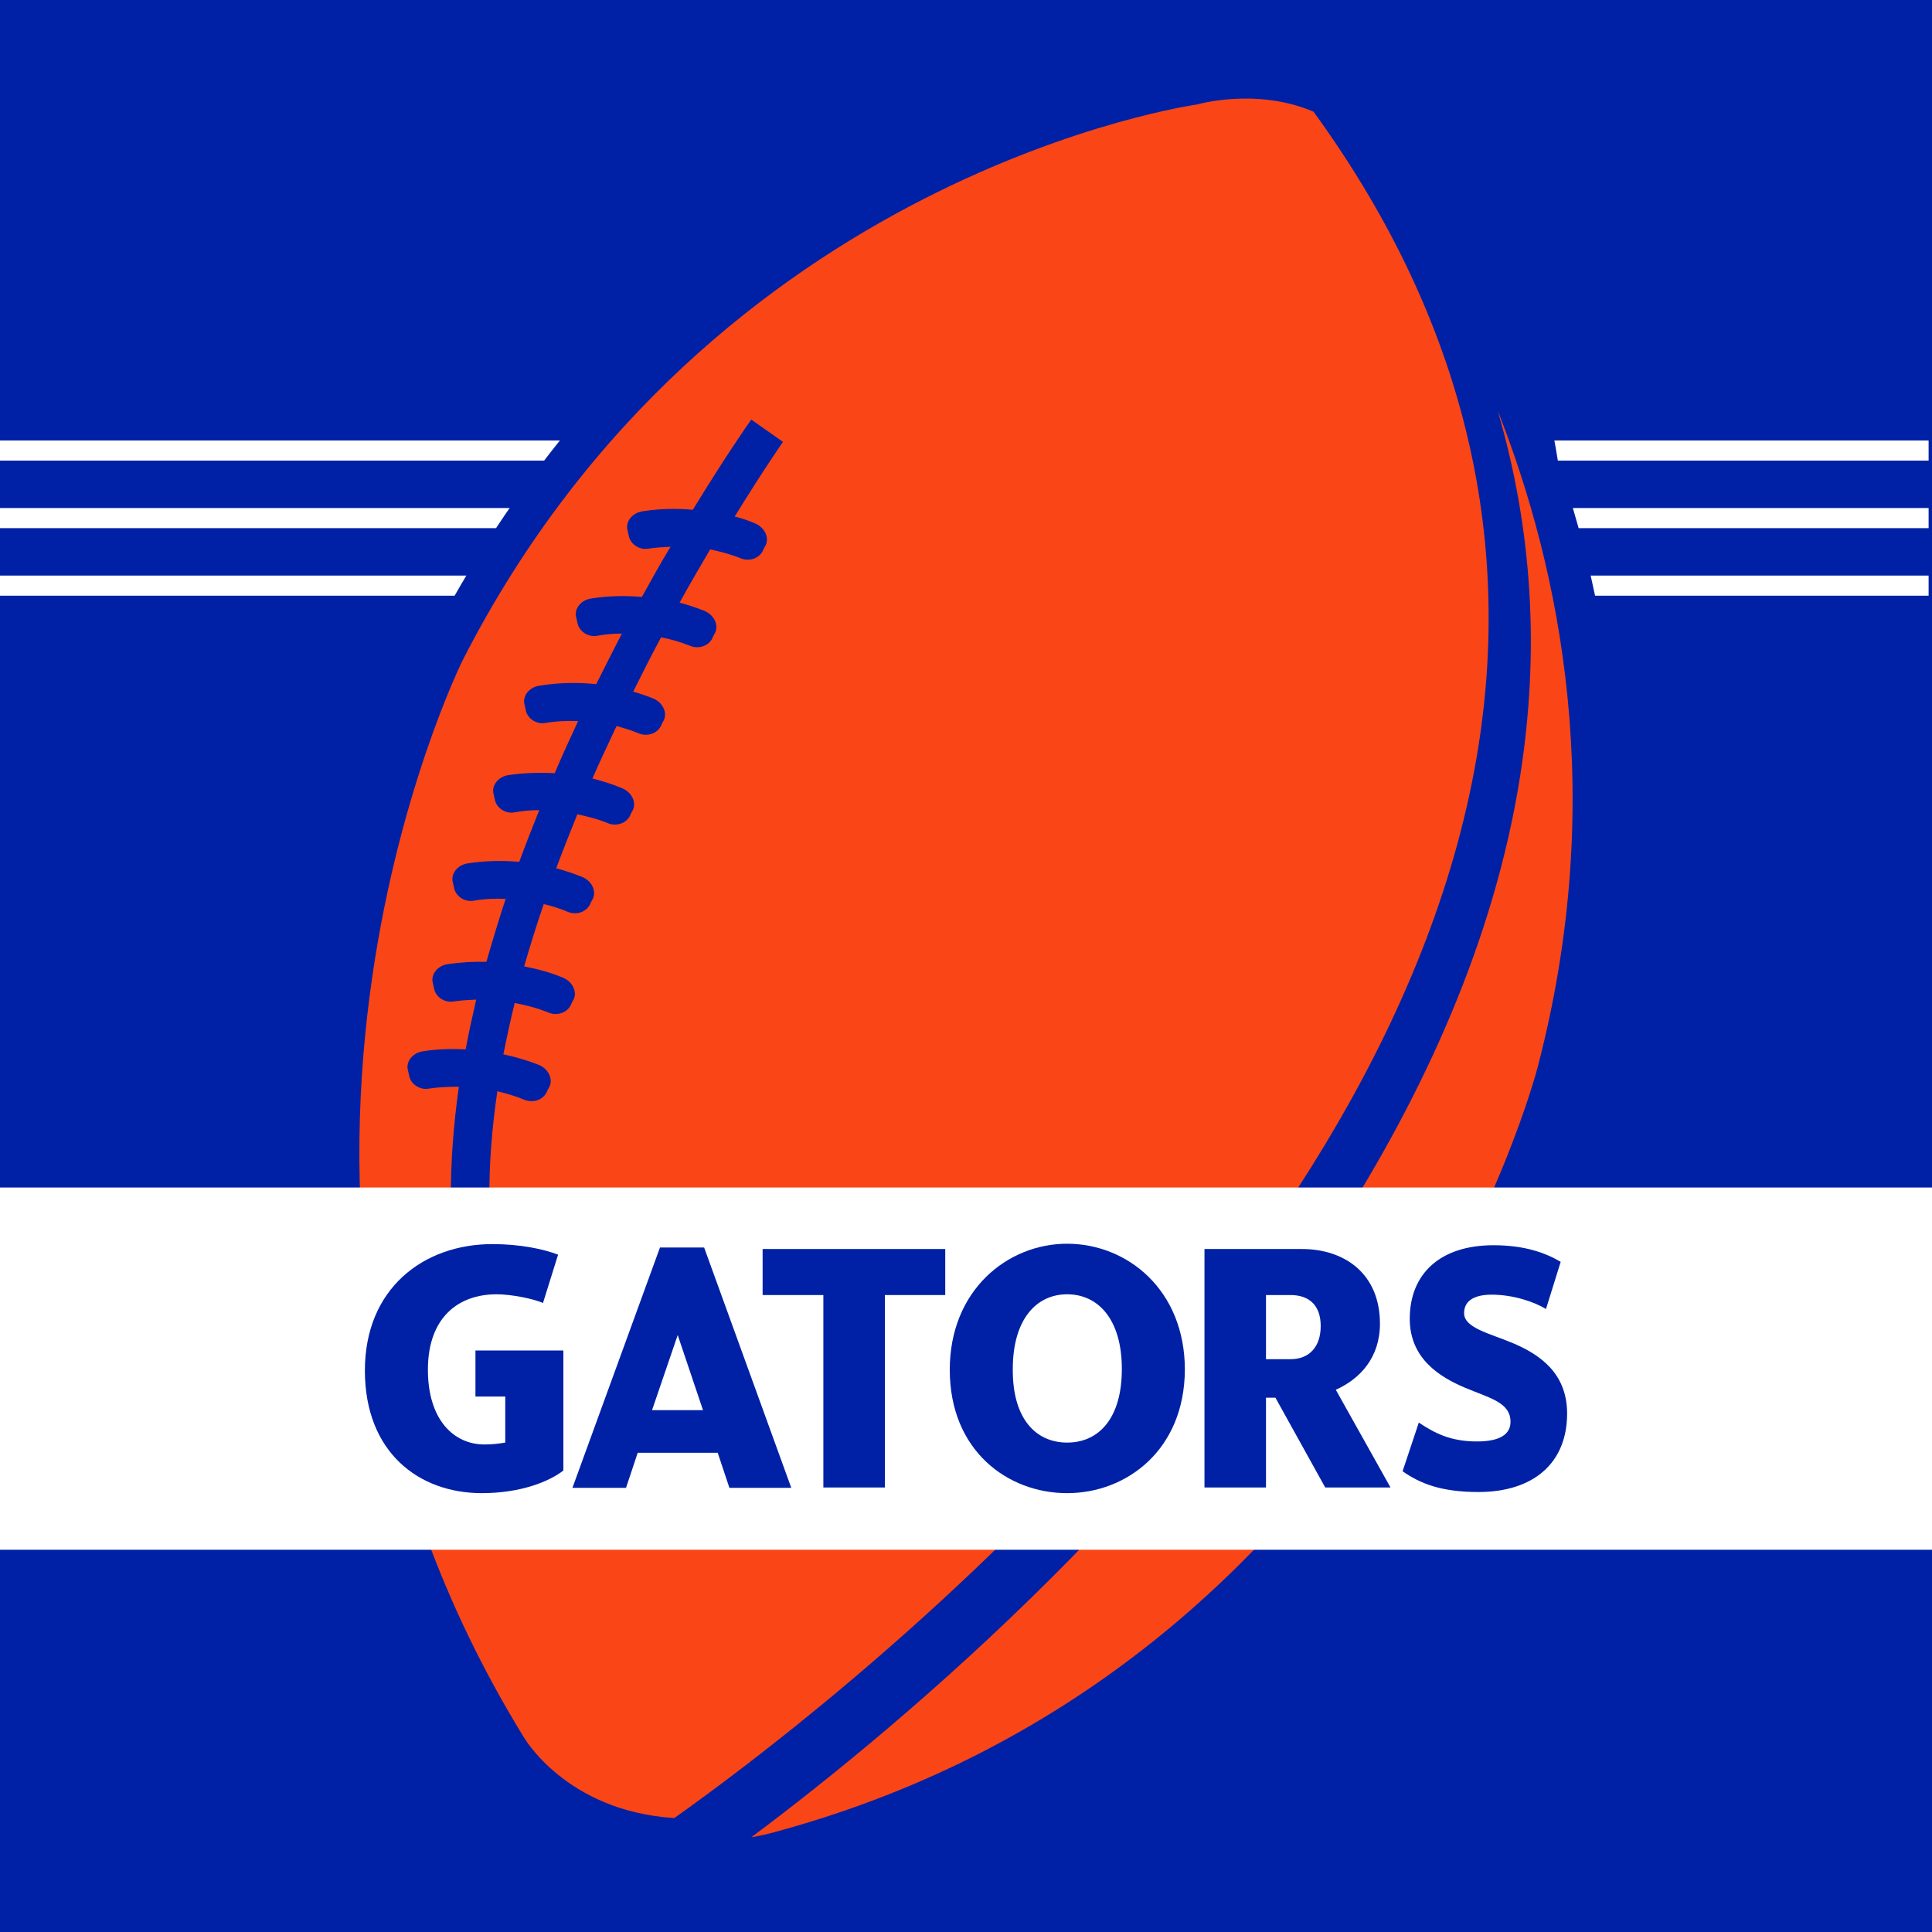 <?xml version="1.0" encoding="utf-8"?>
<!-- Generator: Adobe Illustrator 23.0.6, SVG Export Plug-In . SVG Version: 6.00 Build 0)  -->
<svg version="1.1" id="Art" xmlns="http://www.w3.org/2000/svg" xmlns:xlink="http://www.w3.org/1999/xlink" x="0px" y="0px"
	 viewBox="0 0 512 512" style="enable-background:new 0 0 512 512;" xml:space="preserve">
<style type="text/css">
	.st0{fill:#98002E;}
	.st1{fill:#FFFFFF;}
	.st2{fill:#0021A5;}
	.st3{fill:none;stroke:#FFFFFF;stroke-width:5.333;stroke-miterlimit:10;}
	.st4{fill:#F04C24;stroke:#FFFFFF;stroke-width:5.333;stroke-miterlimit:10;}
	.st5{fill:#FA4616;}
	.st6{fill:#782F40;}
	.st7{fill:none;stroke:#FFFFFF;stroke-width:5.338;stroke-miterlimit:10;}
	.st8{fill:#F04C24;stroke:#FFFFFF;stroke-width:5.338;stroke-miterlimit:10;}
	.st9{fill:#CEB888;}
	.st10{fill:#0077C8;}
	.st11{fill:none;stroke:#000000;stroke-width:10.667;stroke-miterlimit:10;}
	.st12{fill-rule:evenodd;clip-rule:evenodd;}
	.st13{fill-rule:evenodd;clip-rule:evenodd;stroke:#000000;stroke-width:2.667;stroke-miterlimit:10;}
	.st14{fill:#005030;}
	.st15{fill:#F47321;}
	.st16{fill:#FCEE21;}
	.st17{fill:#E8E7E7;}
	.st18{fill:#A21D3E;}
	.st19{fill:#D98227;}
	.st20{fill:#72BE44;}
	.st21{fill:#231F20;}
	.st22{fill:#CAC8C8;}
	.st23{fill:#0033A0;}
	.st24{fill:#3A578C;}
	.st25{fill:#69BE28;}
	.st26{fill:#80A27B;}
	.st27{fill:#F7C421;}
	.st28{fill:#0039A6;}
	.st29{fill:#F9461C;}
	.st30{fill:#F2F2F2;}
	.st31{fill:#0085CA;}
	.st32{fill:#008CA8;}
	.st33{fill:#FFFFFF;stroke:#FFFFFF;stroke-width:5.338;stroke-miterlimit:10;}
	.st34{fill:#1D1160;}
	.st35{fill:#FF0000;}
	.st36{fill:#DA291C;}
	.st37{fill:#1E4971;}
	.st38{fill:#5DA423;}
	.st39{fill:#C41230;}
	.st40{fill:#004B8D;}
	.st41{fill:#E4E416;}
	.st42{fill:none;stroke:#FFFF00;stroke-width:10.667;stroke-miterlimit:10;}
	.st43{fill:url(#SVGID_1_);}
	.st44{fill-rule:evenodd;clip-rule:evenodd;fill:#FCD6C2;}
	.st45{fill-rule:evenodd;clip-rule:evenodd;fill:#FFFFFF;}
	.st46{clip-path:url(#SVGID_3_);}
	.st47{fill-rule:evenodd;clip-rule:evenodd;fill:#231F20;}
	.st48{fill-rule:evenodd;clip-rule:evenodd;fill:none;}
	.st49{fill-rule:evenodd;clip-rule:evenodd;fill:url(#SVGID_4_);}
	.st50{fill:url(#SVGID_5_);}
	.st51{filter:url(#Adobe_OpacityMaskFilter);}
	.st52{fill-rule:evenodd;clip-rule:evenodd;fill:url(#SVGID_7_);}
	.st53{mask:url(#SVGID_6_);}
	.st54{fill-rule:evenodd;clip-rule:evenodd;fill:#FBE5D5;}
	.st55{fill:url(#SVGID_8_);}
	.st56{fill:url(#SVGID_9_);}
	.st57{fill:url(#SVGID_10_);}
	.st58{fill:url(#SVGID_11_);}
	.st59{opacity:0.55;fill:url(#SVGID_12_);}
	.st60{opacity:0.55;fill:url(#SVGID_13_);}
	.st61{opacity:0.55;fill:url(#SVGID_14_);}
	.st62{opacity:0.55;fill:url(#SVGID_15_);}
	.st63{clip-path:url(#SVGID_17_);fill:url(#SVGID_18_);}
	.st64{opacity:0.46;fill:#FFFFFF;}
	.st65{opacity:0.61;fill:url(#SVGID_19_);}
	.st66{filter:url(#Adobe_OpacityMaskFilter_1_);}
	.st67{opacity:0.49;mask:url(#SVGID_20_);}
	.st68{fill:url(#SVGID_21_);}
	.st69{fill:#007980;}
	.st70{fill:#219DA7;}
	.st71{fill:#F04C24;}
	.st72{fill:#7AB2DD;}
	.st73{fill:#004687;}
	.st74{fill:#002A5C;}
	.st75{fill:#93B1D7;}
	.st76{fill:#CA2430;}
	.st77{fill:#9E1721;}
	.st78{fill:#0050BA;}
	.st79{fill:#E8000D;}
	.st80{clip-path:url(#SVGID_23_);fill:#E4A710;}
	.st81{clip-path:url(#SVGID_25_);}
	.st82{fill:#FFDD15;}
	.st83{filter:url(#Adobe_OpacityMaskFilter_2_);}
	.st84{opacity:0.3;mask:url(#SVGID_26_);}
	.st85{fill:#FAAF40;}
	.st86{opacity:0.2;clip-path:url(#SVGID_25_);}
	.st87{opacity:0.5;clip-path:url(#SVGID_25_);fill:#FAAF40;}
	.st88{clip-path:url(#SVGID_25_);fill:#FFCA05;}
</style>
<g>
	<rect class="st2" width="512" height="512"/>
	<line class="st3" x1="0" y1="119.4" x2="511.1" y2="119.4"/>
	<line class="st4" x1="0" y1="137.3" x2="511.1" y2="137.3"/>
	<line class="st3" x1="0" y1="155.2" x2="511.1" y2="155.2"/>
	<path class="st2" d="M412.9,122.4c-6.2-39.1-22.4-77-48.8-113.2c-16.8-7.3-34.3-2.1-34.3-2.1S186.9,26.9,113.4,171
		c0,0-79.2,159,17.9,317.1c0,0,12.4,22.1,44.4,24c2.8-2,28-7.8,24.4-5.1c2.4-0.5,4.8-1,7.4-1.7C376.6,459,419.3,292.4,419.3,292.4
		C436.9,224.5,427.9,166,412.9,122.4z M230.2,483.2v-0.8c1.6-0.8,2.5-1.3,2.5-1.3C231.9,481.8,231,482.5,230.2,483.2z M303.1,414.5
		v-1c2-1.6,3.2-2.5,3.2-2.5C305.2,412.2,304.2,413.3,303.1,414.5z"/>
	<g>
		<path class="st5" d="M348.1,29.6c-15.2-6.5-30.9-1.9-30.9-1.9S188.7,45.5,122.6,175c0,0-71.2,143,16.1,285.2
			c0,0,11.2,19.8,40,21.6c39.2-27.8,190.9-143.8,213.1-284C401.1,138.8,386.4,82.3,348.1,29.6z M200.1,138.7
			c2.6,1.1,3.8,3.8,2.8,5.8c-0.3,0.5-0.6,1.1-0.8,1.6c-1.1,2-3.6,2.7-5.7,1.9c-2.7-1.1-5.4-1.8-8.2-2.4c-2.5,4.3-5.3,9-8.1,14.1
			c2.2,0.6,4.4,1.3,6.6,2.2c2.6,1.1,3.8,3.8,2.8,5.8c-0.3,0.5-0.6,1.1-0.8,1.6c-1.1,2-3.6,2.7-5.7,1.9c-2.5-1-5.1-1.8-7.8-2.3
			c-2.5,4.6-4.9,9.4-7.4,14.4c1.8,0.5,3.6,1.1,5.3,1.8c2.6,1.1,3.8,3.8,2.8,5.8c-0.3,0.5-0.6,1.1-0.8,1.6c-1.1,2-3.6,2.7-5.7,1.9
			c-1.9-0.8-3.9-1.4-6-2c-2.1,4.5-4.3,9.1-6.4,13.9c2.7,0.7,5.3,1.5,7.9,2.6c2.6,1.1,3.8,3.8,2.8,5.8c-0.3,0.5-0.6,1.1-0.8,1.6
			c-1.1,2-3.6,2.7-5.7,1.9c-2.6-1.1-5.4-1.8-8.2-2.4c-1.9,4.7-3.8,9.5-5.6,14.3c2.3,0.6,4.6,1.4,6.9,2.3c2.6,1.1,3.8,3.8,2.8,5.8
			c-0.3,0.5-0.6,1.1-0.8,1.6c-1.1,2-3.6,2.7-5.7,1.9c-2.1-0.9-4.3-1.6-6.5-2.1c-1.9,5.5-3.6,11-5.2,16.5c3.5,0.7,7,1.6,10.3,3
			c2.6,1.1,3.8,3.8,2.8,5.8c-0.3,0.5-0.6,1.1-0.8,1.6c-1.1,2-3.6,2.7-5.7,1.9c-2.9-1.2-6-2-9.1-2.6c-1.1,4.5-2.1,9.1-3,13.6
			c3.2,0.7,6.3,1.6,9.4,2.8c2.6,1.1,3.8,3.8,2.8,5.8c-0.3,0.5-0.6,1.1-0.8,1.6c-1.1,2-3.6,2.7-5.7,1.9c-2.4-1-4.8-1.7-7.3-2.3
			c-1.4,9.6-2.2,19.1-2.1,28.4l-10.2,0.1c-0.1-9.7,0.7-19.7,2.1-29.7c-2.7,0-5.4,0.1-8,0.5c-2.2,0.4-4.5-1-5.1-3.1
			c-0.1-0.6-0.3-1.2-0.4-1.8c-0.6-2.2,1.2-4.6,4-5c3.7-0.6,7.5-0.7,11.3-0.5c0.8-4.4,1.8-8.8,2.8-13.2c-2,0.1-4,0.2-6,0.5
			c-2.2,0.4-4.5-1-5.1-3.1c-0.1-0.6-0.3-1.2-0.4-1.8c-0.6-2.2,1.2-4.6,4-5c3.4-0.5,6.8-0.7,10.2-0.6c1.6-5.6,3.3-11.2,5.1-16.7
			c-2.8-0.1-5.7,0-8.5,0.5c-2.2,0.4-4.5-1-5.1-3.1c-0.1-0.6-0.3-1.2-0.4-1.8c-0.6-2.2,1.2-4.6,4-5c4.5-0.7,9.1-0.8,13.6-0.4
			c1.7-4.6,3.5-9.2,5.3-13.7c-2.2,0-4.4,0.2-6.6,0.6c-2.2,0.4-4.5-1-5.1-3.1c-0.1-0.6-0.3-1.2-0.4-1.8c-0.6-2.2,1.2-4.6,4-5
			c4.1-0.6,8.2-0.7,12.2-0.5c2-4.7,4.1-9.3,6.2-13.8c-2.9-0.1-5.8,0-8.7,0.5c-2.2,0.4-4.5-1-5.1-3.1c-0.1-0.6-0.3-1.2-0.4-1.8
			c-0.6-2.2,1.2-4.6,4-5c5-0.8,10-0.9,15-0.4c2.3-4.6,4.6-9.1,6.8-13.4c-2.2,0-4.4,0.2-6.6,0.6c-2.2,0.4-4.5-1-5.1-3.1
			c-0.1-0.6-0.3-1.2-0.4-1.8c-0.6-2.2,1.2-4.6,4-5c4.5-0.7,9-0.8,13.4-0.4c2.6-4.7,5.1-9.2,7.6-13.3c-2,0.1-3.9,0.2-5.9,0.5
			c-2.2,0.4-4.5-1-5.1-3.1c-0.1-0.6-0.3-1.2-0.4-1.8c-0.6-2.2,1.2-4.6,4-5c4.4-0.7,8.9-0.8,13.3-0.4c8.5-13.9,14.6-22.7,15.5-23.9
			l8.4,5.9c-0.2,0.3-5.3,7.6-12.8,19.8C195.8,137.1,198,137.8,200.1,138.7z"/>
		<path class="st5" d="M396.9,108.8c9.2,31.5,11.2,63.9,5.9,97.2c-13.7,86.4-74.8,162.8-123.6,211.6c-30.7,30.7-60.4,54.6-80.1,69.3
			c2.3-0.4,4.6-0.9,7-1.6c160.9-44,201.4-202.5,201.4-202.5C426.1,211.6,413.6,151.2,396.9,108.8z"/>
	</g>
	<rect y="314.7" class="st1" width="512" height="96"/>
	<g>
		<path class="st2" d="M127.7,395.7c-16.8,0-31-10.9-31-32.5c0-21.7,15.5-33.5,33.8-33.5c7.3,0,13.5,1.3,17.4,2.8l-4,12.8
			c-2.5-1.1-8.3-2.3-12.3-2.3c-10.1,0-18.2,6.1-18.2,20c0,13.2,6.8,19.8,15,19.8c1.9,0,3.8-0.2,5.5-0.5v-12.2H126v-12.2h23.3v31.8
			C145.6,392.6,138,395.7,127.7,395.7z"/>
		<path class="st2" d="M174.9,330.6h11.7l23.1,63.7h-16.4l-3.1-9.3H169l-3.1,9.3h-14.2L174.9,330.6z M179.6,353.8l-6.8,19.9h13.5
			L179.6,353.8z"/>
		<path class="st2" d="M218.1,343.2h-16V331h48.4v12.2h-16v51h-16.3V343.2z"/>
		<path class="st2" d="M282.8,395.7c-15.8,0-31.1-11.3-31.1-32.7c0-21.1,15.3-33.4,31.1-33.4c15.9,0,31.2,12.2,31.2,33.4
			C313.9,384.2,298.6,395.7,282.8,395.7z M282.8,382.3c8.3,0,14.5-6.3,14.5-19.5c0-13.2-6.3-19.8-14.5-19.8
			c-8.2,0-14.4,6.7-14.4,19.8C268.3,376.1,274.6,382.3,282.8,382.3z"/>
		<path class="st2" d="M319.1,331h25.9c11.4,0,20.7,6.6,20.7,19.8c0,8.9-5.2,14.6-11.7,17.5l14.5,25.9h-17.3L338,370.4h-2.5v23.8
			h-16.3V331z M335.5,343.2v17h6.5c4.9,0,8-3.2,8-8.8c0-5.5-3.1-8.2-8-8.2H335.5z"/>
		<path class="st2" d="M395.3,343.1c-4.1,0-7.3,1.3-7.3,4.9c0,4,7,5.4,13.3,8.1c6.9,3,14,7.9,14,18.5c0,13.2-9,20.8-23.5,20.8
			c-10,0-15.5-2.3-20.1-5.5L376,377c4.2,2.8,8.4,5,15.4,5c6.1,0,8.9-1.9,8.9-5.2c0-5.2-5.6-6.3-12.2-9.1
			c-6.3-2.7-14.5-7.5-14.5-18.2c0-11.8,7.9-19.5,22.2-19.5c8.4,0,13.9,2.1,17.8,4.4l-3.9,12.5C406.6,345,401,343.1,395.3,343.1z"/>
	</g>
</g>
</svg>
